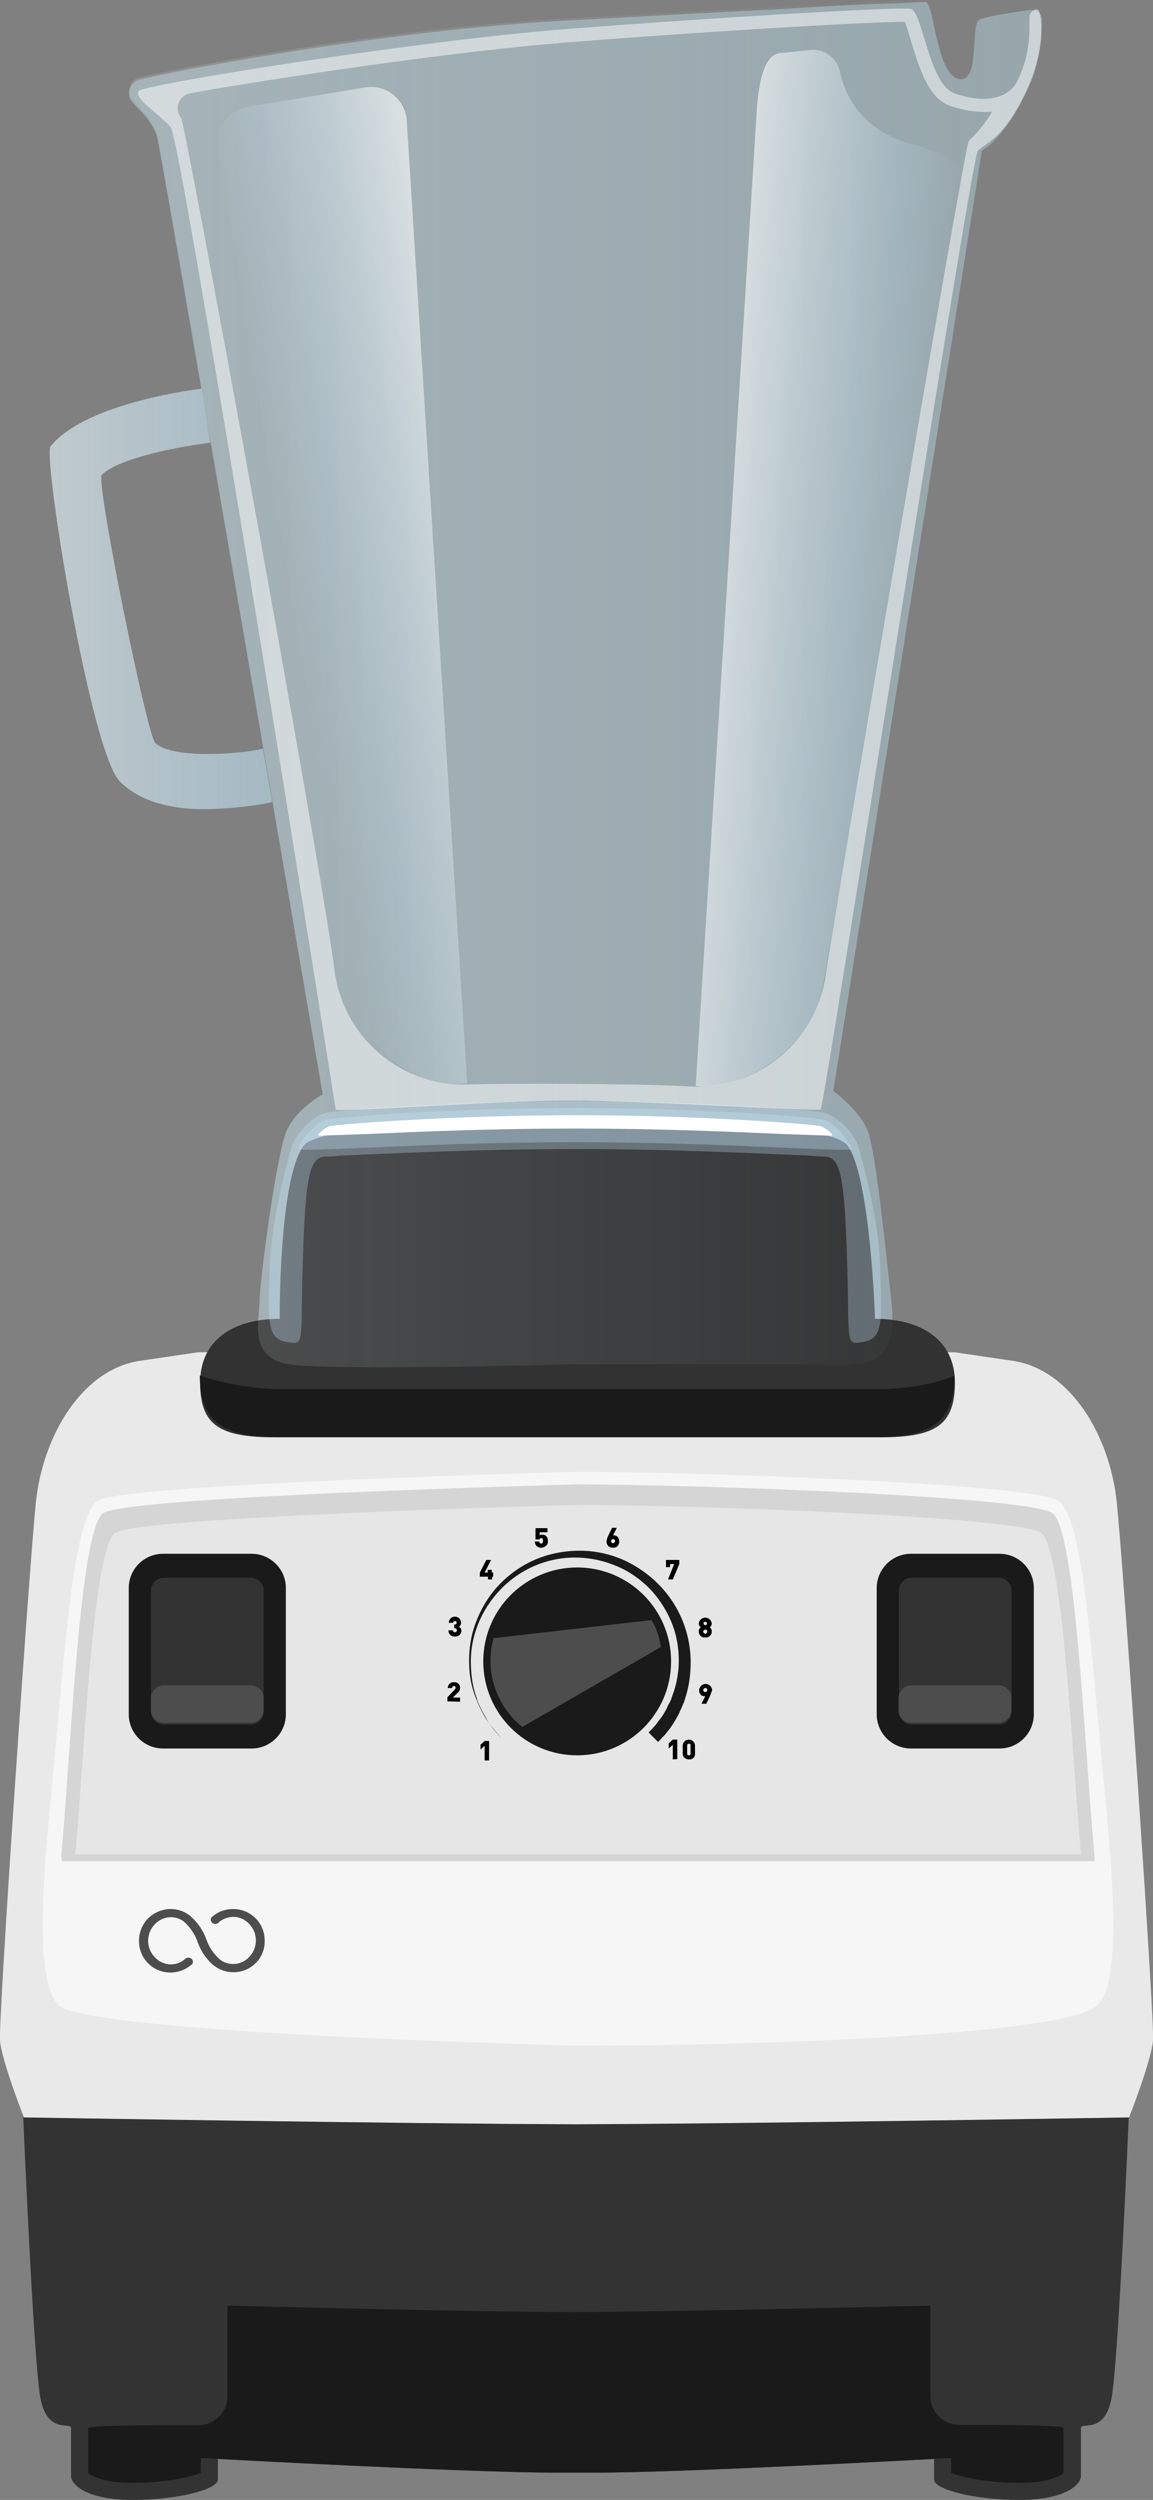 <?xml version="1.0" encoding="utf-8"?>
<!-- Generator: Adobe Illustrator 19.2.0, SVG Export Plug-In . SVG Version: 6.00 Build 0)  -->
<!DOCTYPE svg PUBLIC "-//W3C//DTD SVG 1.1//EN" "http://www.w3.org/Graphics/SVG/1.1/DTD/svg11.dtd">
<svg version="1.1" id="Layer_1" xmlns="http://www.w3.org/2000/svg" xmlns:xlink="http://www.w3.org/1999/xlink" x="0px" y="0px"
	 viewBox="0 0 337.6 731.9" style="enable-background:new 0 0 337.6 731.9;" xml:space="preserve">
<rect x="0" y="0" width="337.6" height="731.9" fill="#808080" stroke="none"/>
<style type="text/css">
	.st0{opacity:0.4;fill:#BAE1EE;enable-background:new    ;}
	.st1{fill:#333333;}
	.st2{fill:#1A1A1A;}
	.st3{fill:#E9E9E9;}
	.st4{fill:#F6F6F6;}
	.st5{fill:#E6E6E6;}
	.st6{fill:#4D4D4D;}
	.st7{fill:#D5D5D5;}
	.st8{fill:#323232;}
	.st9{opacity:0.15;fill:url(#SVGID_1_);enable-background:new    ;}
	.st10{opacity:0.3;fill:#C9E9FF;enable-background:new    ;}
	.st11{fill:#FFFFFF;}
	.st12{opacity:0.5;fill:#FFFFFF;enable-background:new    ;}
	.st13{opacity:0.4;fill:url(#SVGID_2_);enable-background:new    ;}
	.st14{opacity:0.6;fill:url(#SVGID_3_);}
	.st15{opacity:0.6;fill:url(#SVGID_4_);}
</style>
<title>blender</title>
<path class="st0" d="M59.7,236.9c-8.5,0-18.2-1.7-24.6-8.1c-8.6-8.6-22.6-95.3-20.3-98.1c9.5-11.9,38.5-16.2,44.2-16.9l2.7,15.9
	l-1.7-8l1.5,7.9c-12.9,1.7-27.4,5.1-31.8,9.5c-1.1,4.8,13.1,74.8,15.7,78.4c5.2,4.9,25.5,3.2,31.6,1.7l2.7,15.6
	C78.4,235.3,68.1,236.9,59.7,236.9z"/>
<path class="st0" d="M261.3,386.4c0-1.7-0.1-3.5-0.3-5.5c-1.5-13-4.5-44-7-50c-2.5-6-10-11.5-10-11.5l43.5-275.3
	c0,0,7.4-3.9,14.4-20.2c2.5-5.3,3.3-17.3,3.2-18.5c-0.2-1.6-1.7-2.7-3.3-2.5c-4.4,0.6-13.9,2-15.2,3c-2.5,2,0.5,18.7-6,17.2
	S273.5,0.6,271,0.6c-0.6,0-3.7,0.1-8.9,0.4c-5.9,0.1-16.8,0.6-34,1.7c-18,0.9-40.2,2.1-63.6,3.4C109,9.1,42,22.6,40,23.6
	c-2,1.1-2.8,3.6-1.7,5.7c0.1,0.1,0.1,0.2,0.2,0.3c1.5,2,6,5.5,7.5,10.5c0.9,2.9,48.5,280.3,48.5,280.3s-7.5,4-10.5,10.5
	s-8,44.5-8,50c0,1.6-0.3,3.5-0.4,5.7C68.8,387.7,268.6,387.3,261.3,386.4z"/>
<path class="st1" d="M162.8,723.9c-26,0-99-4-99-4v6c0,3-12,6-25,6s-18-4.3-18-7v-14c0-2-7,2-9-9s-5-82-5-82s130,2,160.7,2
	s163-2,163-2s-3,71-5,82s-9,7-9,9v14c0,2.7-5,7-18,7s-25-3-25-6v-6c0,0-73,4-99,4H162.8z"/>
<path class="st2" d="M298.5,726.9c-9.6,0-17.2-1.7-20-2.9v-4.4l-5.3,0.3c-0.7,0-73.2,4-98.7,4h-11.7c-25.6,0-98-4-98.7-4l-5.3-0.3
	v4.4c-2.8,1.2-10.4,2.9-20,2.9c-8.2,0-11.9-1.9-13-2.8v-13.2c0-0.9,20.3-0.9,32.3-0.9c4.7,0,8.5-3.8,8.5-8.5c0,0,0,0,0,0V675
	c0,0,74,1.9,100.8,1.9s105-1.9,105-1.9v26.4c0,4.7,3.8,8.5,8.5,8.5c0,0,0,0,0,0c11.5,0,30.5,0.1,30.5,0.9V724
	C310.4,725,306.7,726.9,298.5,726.9z"/>
<path class="st3" d="M327,439.9c-2-19.5-13.5-39-30.5-41.5l-17-2.5H58l-17,2.5c-17,2.5-28.5,22-30.5,41.5S-0.5,591.4,0,597.4
	s7,22.5,7,22.5s112.4,1.9,160.5,2h2.6c48-0.1,160.5-2,160.5-2s6.5-16.5,7-22.5S329,459.4,327,439.9z"/>
<path class="st4" d="M17,586.9c-7.5-8.5-4-41-1-72.5s5.5-70,12.5-75s140.5-8.5,140.5-8.5c34.5,0,134,3.5,141,8.5s9.5,43.5,12.5,75
	s6.5,64-1,72.5s-93,12-152.5,12C169,598.9,24.5,595.4,17,586.9z"/>
<path class="st5" d="M18,543.7c3-31.1,5.4-95.7,12.3-100.7s138.7-8.4,138.7-8.4c34,0,132.3,3.5,139.2,8.4s9.4,69.6,12.3,100.7"/>
<path class="st2" d="M302.7,501.9c0,5.5-4.5,10-10,10h-26c-5.5,0-10-4.5-10-10v-37c0-5.5,4.5-10,10-10h26c5.5,0,10,4.5,10,10V501.9z
	"/>
<path class="st1" d="M292.4,504.9H267c-2.1,0-3.8-1.7-3.8-3.8v-35.4c0-2.1,1.7-3.8,3.8-3.8h25.4c2.1,0,3.8,1.7,3.8,3.8v35.4
	C296.2,503.2,294.5,504.9,292.4,504.9z"/>
<path class="st6" d="M292.3,493.4h-25.4c-2.1,0-3.8,1.7-3.8,3.8v3.4c0,2.1,1.7,3.8,3.8,3.8h25.4c2.1,0,3.8-1.7,3.8-3.8v-3.4
	c0.1-2-1.5-3.7-3.6-3.8C292.5,493.4,292.4,493.4,292.3,493.4z"/>
<path class="st2" d="M83.7,501.9c0,5.5-4.5,10-10,10h-26c-5.5,0-10-4.5-10-10v-37c0-5.5,4.5-10,10-10h26c5.5,0,10,4.5,10,10V501.9z"
	/>
<path class="st1" d="M73.4,504.9H48c-2.1,0-3.8-1.7-3.8-3.8l0,0v-35.4c0-2.1,1.7-3.8,3.8-3.8l0,0h25.4c2.1,0,3.8,1.7,3.8,3.8l0,0
	v35.4C77.2,503.2,75.5,504.9,73.4,504.9z"/>
<path class="st6" d="M73.3,493.4H48c-2.1,0-3.8,1.7-3.8,3.8l0,0v3.4c0,2.1,1.7,3.8,3.8,3.8l0,0h25.4c2.1,0,3.8-1.7,3.8-3.8l0,0v-3.4
	C77.2,495.1,75.5,493.4,73.3,493.4C73.4,493.4,73.3,493.4,73.3,493.4z"/>
<path class="st7" d="M320.4,542.9c-2.9-31.4-5.4-95-12.3-99.9c-6.9-4.9-105.1-8.4-139.2-8.4c0,0-131.8,3.5-138.7,8.4
	s-9.4,69.6-12.3,100.7h0.2v1.2h302.4L320.4,542.9L320.4,542.9L320.4,542.9z M33.7,448.8c6.7-4.8,135.3-8.2,135.3-8.2
	c33.2,0,129,3.4,135.8,8.2c6.4,4.6,8.9,62.5,11.7,94.1H22.1C24.8,511.3,27.3,453.4,33.7,448.8z"/>
<path class="st2" d="M146.7,508.7c0,0-0.4-0.4-1.1-1.2c-0.5-0.5-0.9-1-1.3-1.5c-0.5-0.6-1-1.4-1.6-2.2c-0.6-0.8-1.1-1.8-1.7-2.9
	c-0.3-0.6-0.5-1.1-0.8-1.7c-0.1-0.3-0.3-0.6-0.4-0.9c-0.1-0.3-0.2-0.7-0.4-1c-1.2-3-1.9-6.1-2-9.3c-0.2-3.8,0.2-7.6,1.3-11.2
	c1.3-4.1,3.3-7.9,6-11.2c2.9-3.5,6.6-6.4,10.7-8.4c4.3-2.1,9-3.1,13.7-3.2c4.8-0.1,9.5,0.9,13.9,2.9c4.2,2,8,4.8,11.1,8.3
	c2.9,3.3,5.1,7.1,6.5,11.3c1.2,3.7,1.8,7.7,1.6,11.6c-0.1,3.3-0.7,6.6-1.8,9.8c-0.1,0.4-0.2,0.7-0.4,1c-0.1,0.3-0.3,0.7-0.4,1
	c-0.3,0.6-0.6,1.3-0.8,1.8c-0.6,1.1-1.2,2.2-1.8,3.1c-0.5,0.8-1.1,1.6-1.7,2.3c-0.4,0.6-0.9,1.1-1.4,1.6c-0.8,0.9-1.2,1.3-1.2,1.3
	l-2.8-2.8l1.1-1.1c0.3-0.4,0.8-0.8,1.2-1.4c0.4-0.6,1-1.3,1.5-2c0.5-0.7,1.1-1.7,1.6-2.7c0.2-0.6,0.5-1.1,0.8-1.6
	c0.1-0.3,0.3-0.6,0.4-0.9l0.3-0.9c1.1-2.8,1.7-5.7,1.9-8.7c0.2-3.5-0.2-7.1-1.2-10.5c-1.2-3.8-3.1-7.3-5.6-10.4
	c-2.7-3.3-6.1-6-10-7.9c-4-1.9-8.4-3-12.9-3.1c-9-0.2-17.6,3.7-23.5,10.5c-2.7,3.1-4.8,6.7-6.1,10.6c-1.2,3.5-1.7,7.2-1.5,10.9
	c0.1,3.1,0.6,6.2,1.7,9.2c0.1,0.3,0.2,0.7,0.3,1c0.1,0.3,0.3,0.6,0.4,0.9c0.3,0.6,0.5,1.2,0.8,1.7c0.6,1.1,1.1,2,1.6,2.9
	s1.1,1.6,1.6,2.2c0.4,0.5,0.8,1,1.3,1.5C146.3,508.2,146.7,508.7,146.7,508.7z"/>
<circle class="st2" cx="169" cy="486.4" r="27.5"/>
<path class="st6" d="M151,503.9c0.6,0.6,1.3,1.2,1.9,1.7l40.6-23.4c-0.4-2.8-1.3-5.5-2.7-7.9l-46.3,5.3
	C142.1,488.2,144.6,497.5,151,503.9z"/>
<path d="M141.9,515.4v-4.3l-1.2,1.1v-1.4l1.2-1.1h1.3v5.7H141.9z"/>
<path d="M131,498.1v-1.2l2.1-2.2c0.2-0.2,0.3-0.4,0.3-0.6c0-0.3-0.2-0.5-0.4-0.5c0,0,0,0-0.1,0c-0.3,0-0.5,0.2-0.5,0.5
	c0,0,0,0.1,0,0.1h-1.3c0-0.9,0.7-1.7,1.6-1.7c0.1,0,0.1,0,0.2,0c0.9-0.1,1.7,0.5,1.8,1.4c0,0.1,0,0.2,0,0.3c0,0.6-0.3,1.1-0.7,1.4
	l-1.4,1.4h2.1v1.2L131,498.1L131,498.1L131,498.1L131,498.1z"/>
<path d="M133.2,479.1c-1,0.1-1.8-0.6-1.9-1.6c0-0.1,0-0.1,0-0.2h1.3c0,0.3,0.3,0.6,0.6,0.6s0.6-0.3,0.6-0.6c0-0.3-0.3-0.6-0.6-0.6
	H133v-1.1h0.2c0.3,0,0.5-0.2,0.5-0.4c0,0,0,0,0-0.1c0-0.2-0.1-0.5-0.3-0.5c-0.1,0-0.1,0-0.2,0c-0.3,0-0.5,0.2-0.5,0.4c0,0,0,0,0,0.1
	h-1.3c0-1,0.8-1.8,1.8-1.8c1,0,1.8,0.8,1.8,1.8c0,0.4-0.2,0.9-0.6,1.1c0.4,0.3,0.7,0.7,0.7,1.2c0,0.9-0.7,1.7-1.6,1.7
	C133.4,479.1,133.3,479.1,133.2,479.1z"/>
<path d="M144.1,461.6v0.8h-1.2v-0.8h-2.4v-1.2l1.9-3.7h1.4l-1.9,3.7h0.9v-0.8h1.2v0.8h0.4v1.2H144.1z"/>
<path d="M159.8,452.6c-0.8,0.7-1.9,0.7-2.7,0c-0.3-0.3-0.5-0.8-0.5-1.3h1.3c0,0.3,0.1,0.5,0.4,0.6c0,0,0.1,0,0.1,0
	c0.1,0,0.3,0,0.4-0.1c0.2-0.2,0.2-0.4,0.2-0.7c0-0.6-0.2-0.8-0.5-0.8c-0.2,0-0.5,0.1-0.5,0.4c0,0,0,0,0,0h-1.2v-3.3h3.5v1.2H158v0.9
	c0.2-0.2,0.5-0.2,0.8-0.2c0.4,0,0.8,0.1,1.1,0.4c0.4,0.4,0.6,1,0.5,1.5C160.5,451.7,160.3,452.2,159.8,452.6z"/>
<path d="M179.5,453.1c-1,0.1-1.8-0.6-1.9-1.6c0-0.1,0-0.1,0-0.2c0.1-0.6,0.2-1.2,0.5-1.7l1.1-2.3h1.4l-1.1,2.2h0.3
	c0.9,0,1.5,0.8,1.5,1.7c0,0,0,0,0,0c0.1,0.9-0.5,1.8-1.4,1.9C179.8,453.1,179.7,453.1,179.5,453.1z M179.5,450.6
	c-0.3,0-0.6,0.3-0.6,0.6c0,0.3,0.3,0.6,0.6,0.6c0.3,0,0.6-0.3,0.6-0.6C180.1,450.8,179.9,450.6,179.5,450.6
	C179.5,450.6,179.5,450.6,179.5,450.6z"/>
<path d="M197,462.4h-1.4l1.8-4.5h-1.2v0.9H195v-2.1h3.9v1.2L197,462.4z"/>
<path d="M206.5,479.4c-1,0.1-1.8-0.6-1.9-1.6c0-0.1,0-0.1,0-0.2c0-0.5,0.2-0.9,0.6-1.2c-0.4-0.3-0.6-0.7-0.6-1.1
	c0.1-1,1-1.8,2.1-1.7c0.9,0.1,1.6,0.8,1.7,1.7c0,0.4-0.2,0.9-0.6,1.1c0.4,0.3,0.6,0.7,0.6,1.2c0.1,0.9-0.6,1.7-1.6,1.8
	C206.7,479.4,206.6,479.4,206.5,479.4z M206.5,477.1c-0.3,0-0.6,0.3-0.6,0.6c0,0.3,0.3,0.6,0.6,0.6c0.3,0,0.6-0.3,0.6-0.6
	C207.1,477.3,206.9,477.1,206.5,477.1C206.5,477.1,206.5,477.1,206.5,477.1z M206.5,474.8c-0.3,0-0.5,0.2-0.5,0.5s0.2,0.5,0.5,0.5
	s0.5-0.2,0.5-0.5C207,475,206.8,474.8,206.5,474.8C206.6,474.8,206.5,474.8,206.5,474.8z"/>
<path d="M207.9,496.5l-1.1,2.3h-1.4l1.1-2.2h-0.3c-0.9,0-1.5-0.8-1.5-1.7c0,0,0,0,0,0c0-1,0.9-1.9,1.9-1.9c1,0,1.9,0.8,1.9,1.9
	C208.3,495.4,208.1,495.9,207.9,496.5z M206.5,494.2c-0.3,0-0.6,0.3-0.6,0.6c0,0.3,0.3,0.6,0.6,0.6c0.3,0,0.6-0.3,0.6-0.6
	C207.1,494.4,206.9,494.2,206.5,494.2C206.5,494.2,206.5,494.2,206.5,494.2z"/>
<path d="M197,515.1v-4.3l-1.2,1.1v-1.5l1.2-1.1h1.3v5.7L197,515.1L197,515.1z"/>
<path d="M201.7,515.1c-1,0-1.8-0.7-1.8-1.7c0,0,0-0.1,0-0.1v-2.2c0-1,0.8-1.8,1.8-1.8c1,0,1.8,0.8,1.8,1.8v2.2
	c0.1,0.9-0.5,1.7-1.4,1.8C202,515.1,201.8,515.1,201.7,515.1z M202.2,511.1c0.1-0.3-0.1-0.5-0.4-0.6c-0.3-0.1-0.5,0.1-0.6,0.4
	c0,0.1,0,0.1,0,0.2v2.2c-0.1,0.3,0.1,0.5,0.4,0.6c0.3,0.1,0.5-0.1,0.6-0.4c0-0.1,0-0.1,0-0.2V511.1z"/>
<path id="_Path_" class="st6" d="M68.3,577.4c-2.2,0-4.3-0.8-6-2.2l-0.1-0.1l-0.1-0.1c-1.9-1.7-3.3-3.9-4.2-6.3
	c-0.7-2.2-2-4.1-3.6-5.7l-0.3-0.3c-2.6-2.1-6.3-1.8-8.6,0.6c-2.7,2.7-2.7,7.1,0,9.8c2.3,2.4,6,2.7,8.6,0.6l0.2-0.2
	c0.5-0.5,1.4-0.5,1.9,0c0.5,0.4,0.5,1.2,0.1,1.6c0,0,0,0.1-0.1,0.1l-0.3,0.2c-1.7,1.4-3.8,2.1-5.9,2.1c-5.1,0-9.2-4.1-9.2-9.2
	c0,0,0,0,0-0.1c0-2.4,0.9-4.7,2.6-6.5c3.4-3.4,8.8-3.8,12.5-0.7l0.3,0.3c2,1.8,3.5,4.1,4.4,6.7c0.7,2,1.9,3.8,3.5,5.3l0.1,0.1
	l0.1,0.1c1.1,1,2.6,1.5,4.1,1.5c1.7,0,3.4-0.7,4.6-2c2.7-2.7,2.7-7.1,0-9.8c-1.2-1.3-2.9-2-4.6-2c-1.4,0-2.8,0.5-3.9,1.3l-0.4,0.4
	c-0.5,0.5-1.4,0.5-1.9,0c-0.5-0.4-0.5-1.2-0.1-1.6c0,0,0-0.1,0.1-0.1l0.5-0.4c1.6-1.3,3.6-1.9,5.7-1.9c5.1,0,9.2,4.1,9.2,9.2
	c0,0,0,0,0,0.1c0.1,5-3.9,9.1-8.9,9.2C68.5,577.4,68.4,577.4,68.3,577.4z"/>
<path class="st8" d="M256.2,386.1c0,0-1.3-41.3-8-50.7c-8.2-11.4-151.9-10.2-159.3,0c-7.3,10-7,50.7-7,50.7
	c-13.3,0-23.3,6-23.3,18.7c0,12.7,6,16,22,16h177c16,0,22-3.3,22-16C279.6,392.1,269.5,386.1,256.2,386.1z"/>
<path class="st2" d="M58.5,402.7c0,12.7,6,18,22,18h177c16,0,22-5.3,22-18c0,0-8,4-23.3,4H82.9C74.6,406.7,66.4,405.3,58.5,402.7z"
	/>
<linearGradient id="SVGID_1_" gradientUnits="userSpaceOnUse" x1="171.302" y1="760.24" x2="439.23" y2="760.24" gradientTransform="matrix(1 0 0 -1 -133.48 960.37)">
	<stop  offset="0" style="stop-color:#FFFFFF"/>
	<stop  offset="1" style="stop-color:#C9E9FF;stop-opacity:0"/>
</linearGradient>
<path class="st9" d="M168.5,399.4h81c9,0,13-5.5,11.5-18.5s-4.5-44-7-50c-2.5-6-10-11.5-10-11.5l43.5-275.9c0,0,7.5-3,14.5-19.5
	s2-22,2-22s-15,1.3-17.5,3.3s0.5,18.7-6,17.2S273.5,0,271,0s-51,2.5-106.5,5.5S42,22,40,23c-2,1.1-2.8,3.6-1.7,5.7
	c0.1,0.1,0.1,0.2,0.2,0.3c1.5,2,6,5.5,7.5,10.5s48.5,280.9,48.5,280.9s-7.5,4-10.5,10.5s-8,44.5-8,50s-3.5,16.5,8.5,18.5
	S168.5,399.4,168.5,399.4z"/>
<path class="st10" d="M257.7,370.9c-0.4-14.4-5.3-31.5-6.3-34.9c-0.7-3.3-5.4-8.7-9.6-10.1c-2.9-1-37.8-3.5-72.8-3.5
	c-35.4,0-71,2.5-74,3.5c-3.7,1.2-7.8,5.6-9.2,8.9l-0.3,0.6c0,0-6,19.5-6.5,35.5s-1,21,5,22s3.5,0.5,5-32.5
	c0.8-18.5,2.5-21.8,6.5-21.8c1.5,0,2.9-0.1,4.4-0.3h0.3c14.8-0.6,39.8-1.9,68.2-1.9s53.3,1.3,68.1,1.9h0.3c1.5,0.1,3.1,0.3,4.4,0.3
	c4,0,5.7,3.3,6.5,21.8c1.5,33-1,33.5,5,32.5C258.7,391.9,258.2,386.9,257.7,370.9z"/>
<path class="st10" d="M246.8,336.6c-3.6,0-9.9-0.3-17.8-0.6c-15.5-0.7-36.6-1.6-60.6-1.6s-45.1,0.9-60.6,1.6
	c-7.9,0.3-14.2,0.6-17.8,0.6c-0.9,0-1.8,0-2.7-0.1c0.3-1.9,4.2-7.3,8.3-8.7c2.6-0.8,36.7-3.4,73.2-3.4h0.1c36,0,69.6,2.6,72.2,3.4
	c4.1,1.4,8,6.8,8.3,8.7C248.6,336.6,247.7,336.6,246.8,336.6L246.8,336.6L246.8,336.6z"/>
<path class="st11" d="M243.4,332.5c-2.5-0.1-8.9-0.3-14.3-0.5c-15.5-0.7-36.7-1.6-60.7-1.6s-45.2,0.9-60.7,1.6
	c-5.4,0.2-11.8,0.4-14.3,0.5l0,0c-0.1,0-0.2,0-0.2-0.1c0,0,0-0.1,0-0.1c-0.1-0.2,0-0.3,0.1-0.3c0.9-1,2-1.8,3.3-2.3
	c2.6-0.6,36.1-3.2,72.3-3.2h0.1c35.6,0,68.7,2.6,71.3,3.2c1.2,0.5,2.4,1.3,3.3,2.3c0.1,0.1,0.1,0.2,0.1,0.3
	C243.7,332.4,243.6,332.5,243.4,332.5L243.4,332.5L243.4,332.5z"/>
<path class="st12" d="M301.8,3.8c-1.2,1.3,1.3,8.7-3.7,19.5c-3,6.5-11.3,6.7-18.7,4s-9.3-24-12.7-24.7s-60,2.7-102,6s-122,16-124,18
	s6,6.7,9.3,10.7s48.3,287.5,48.3,287.5c-0.3,1,47.7-2.6,68.3-2.6s73.3,3.3,73.7,2.6c1.4-2.7,44-278.5,46-280.6s6.8-3.6,12-13.2
	c8-14.7,6.8-23.7,6.2-26.7C304.2,1.8,302.7,2.8,301.8,3.8z M284.7,40.2c-0.4,0.4-0.8,0.8-1.1,1.2c-1.1,1.2-40.4,233-41.7,243.4
	c-2.5,19.6-19.5,34.1-39.3,33.3c-1.5-0.1-2.9-0.1-4.1-0.2c-12.4-0.6-50.3-0.8-61.1-0.4h-0.3c-19.6,0.7-36.5-13.7-39.1-33.1
	C93.6,250.5,54.2,36,53.1,34.7v-0.1c-1.6-1.9-1.4-4.7,0.5-6.3c0.6-0.5,1.3-0.8,2.1-1c24.4-4.4,76.9-12.2,109.4-14.8
	c37.2-3,88.4-6.1,99.6-6.1h0.2c0.6,1.4,1.3,3.8,1.9,5.8c2.4,7.7,5,16.5,11.2,18.7c3.2,1.2,6.7,1.8,10.1,1.9c0.8,0,1.6,0,2.4-0.1
	C288.9,35.4,287,37.9,284.7,40.2L284.7,40.2z"/>
<linearGradient id="SVGID_2_" gradientUnits="userSpaceOnUse" x1="148.048" y1="785.05" x2="213.2" y2="785.05" gradientTransform="matrix(1 0 0 -1 -133.48 960.37)">
	<stop  offset="0" style="stop-color:#FFFFFF"/>
	<stop  offset="1" style="stop-color:#C9E9FF;stop-opacity:0.7"/>
</linearGradient>
<path class="st13" d="M59.7,236.9c-8.5,0-18.2-1.7-24.6-8.1c-8.6-8.6-22.6-95.3-20.3-98.1c9.5-11.9,38.5-16.2,44.2-16.9l2.7,15.9
	l-0.2-0.1c-12.9,1.7-27.4,5.1-31.8,9.5c-1.1,4.8,13.1,74.8,15.7,78.4c5.2,4.9,25.5,3.2,31.6,1.7l2.7,15.6
	C78.4,235.3,68.1,236.9,59.7,236.9z"/>
<linearGradient id="SVGID_3_" gradientUnits="userSpaceOnUse" x1="276.041" y1="792.837" x2="217.965" y2="782.602" gradientTransform="matrix(1 0 0 -1 -133.48 960.37)">
	<stop  offset="4.000000e-02" style="stop-color:#FFFFFF"/>
	<stop  offset="1" style="stop-color:#C9E9FF;stop-opacity:0"/>
</linearGradient>
<path class="st14" d="M72.4,31.3l34.4-5.7c5.8-1,11.2,2.9,12.2,8.7c0.1,0.4,0.1,0.7,0.1,1.1l17.7,281.8
	c-16.1,1.5-30.5-10.1-32.4-26.1L63.7,42.9C63,37.3,66.9,32.2,72.4,31.3z"/>
<linearGradient id="SVGID_4_" gradientUnits="userSpaceOnUse" x1="343.415" y1="795.087" x2="404.858" y2="789.707" gradientTransform="matrix(1 0 0 -1 -133.48 960.37)">
	<stop  offset="0" style="stop-color:#FFFFFF"/>
	<stop  offset="1" style="stop-color:#C9E9FF;stop-opacity:0"/>
</linearGradient>
<path class="st15" d="M245.9,20.9c-0.8-3.9-4.4-6.6-8.4-6.3l-9.5,1c-5.5,1-6.3,13.5-6.6,19.8L203.7,318
	c16.1,1.5,35.4-13.6,37.3-29.6l40.8-237c0.6-4.6-10.1-7.9-14.6-9.1C260.5,40.6,249,35.3,245.9,20.9z"/>
</svg>
